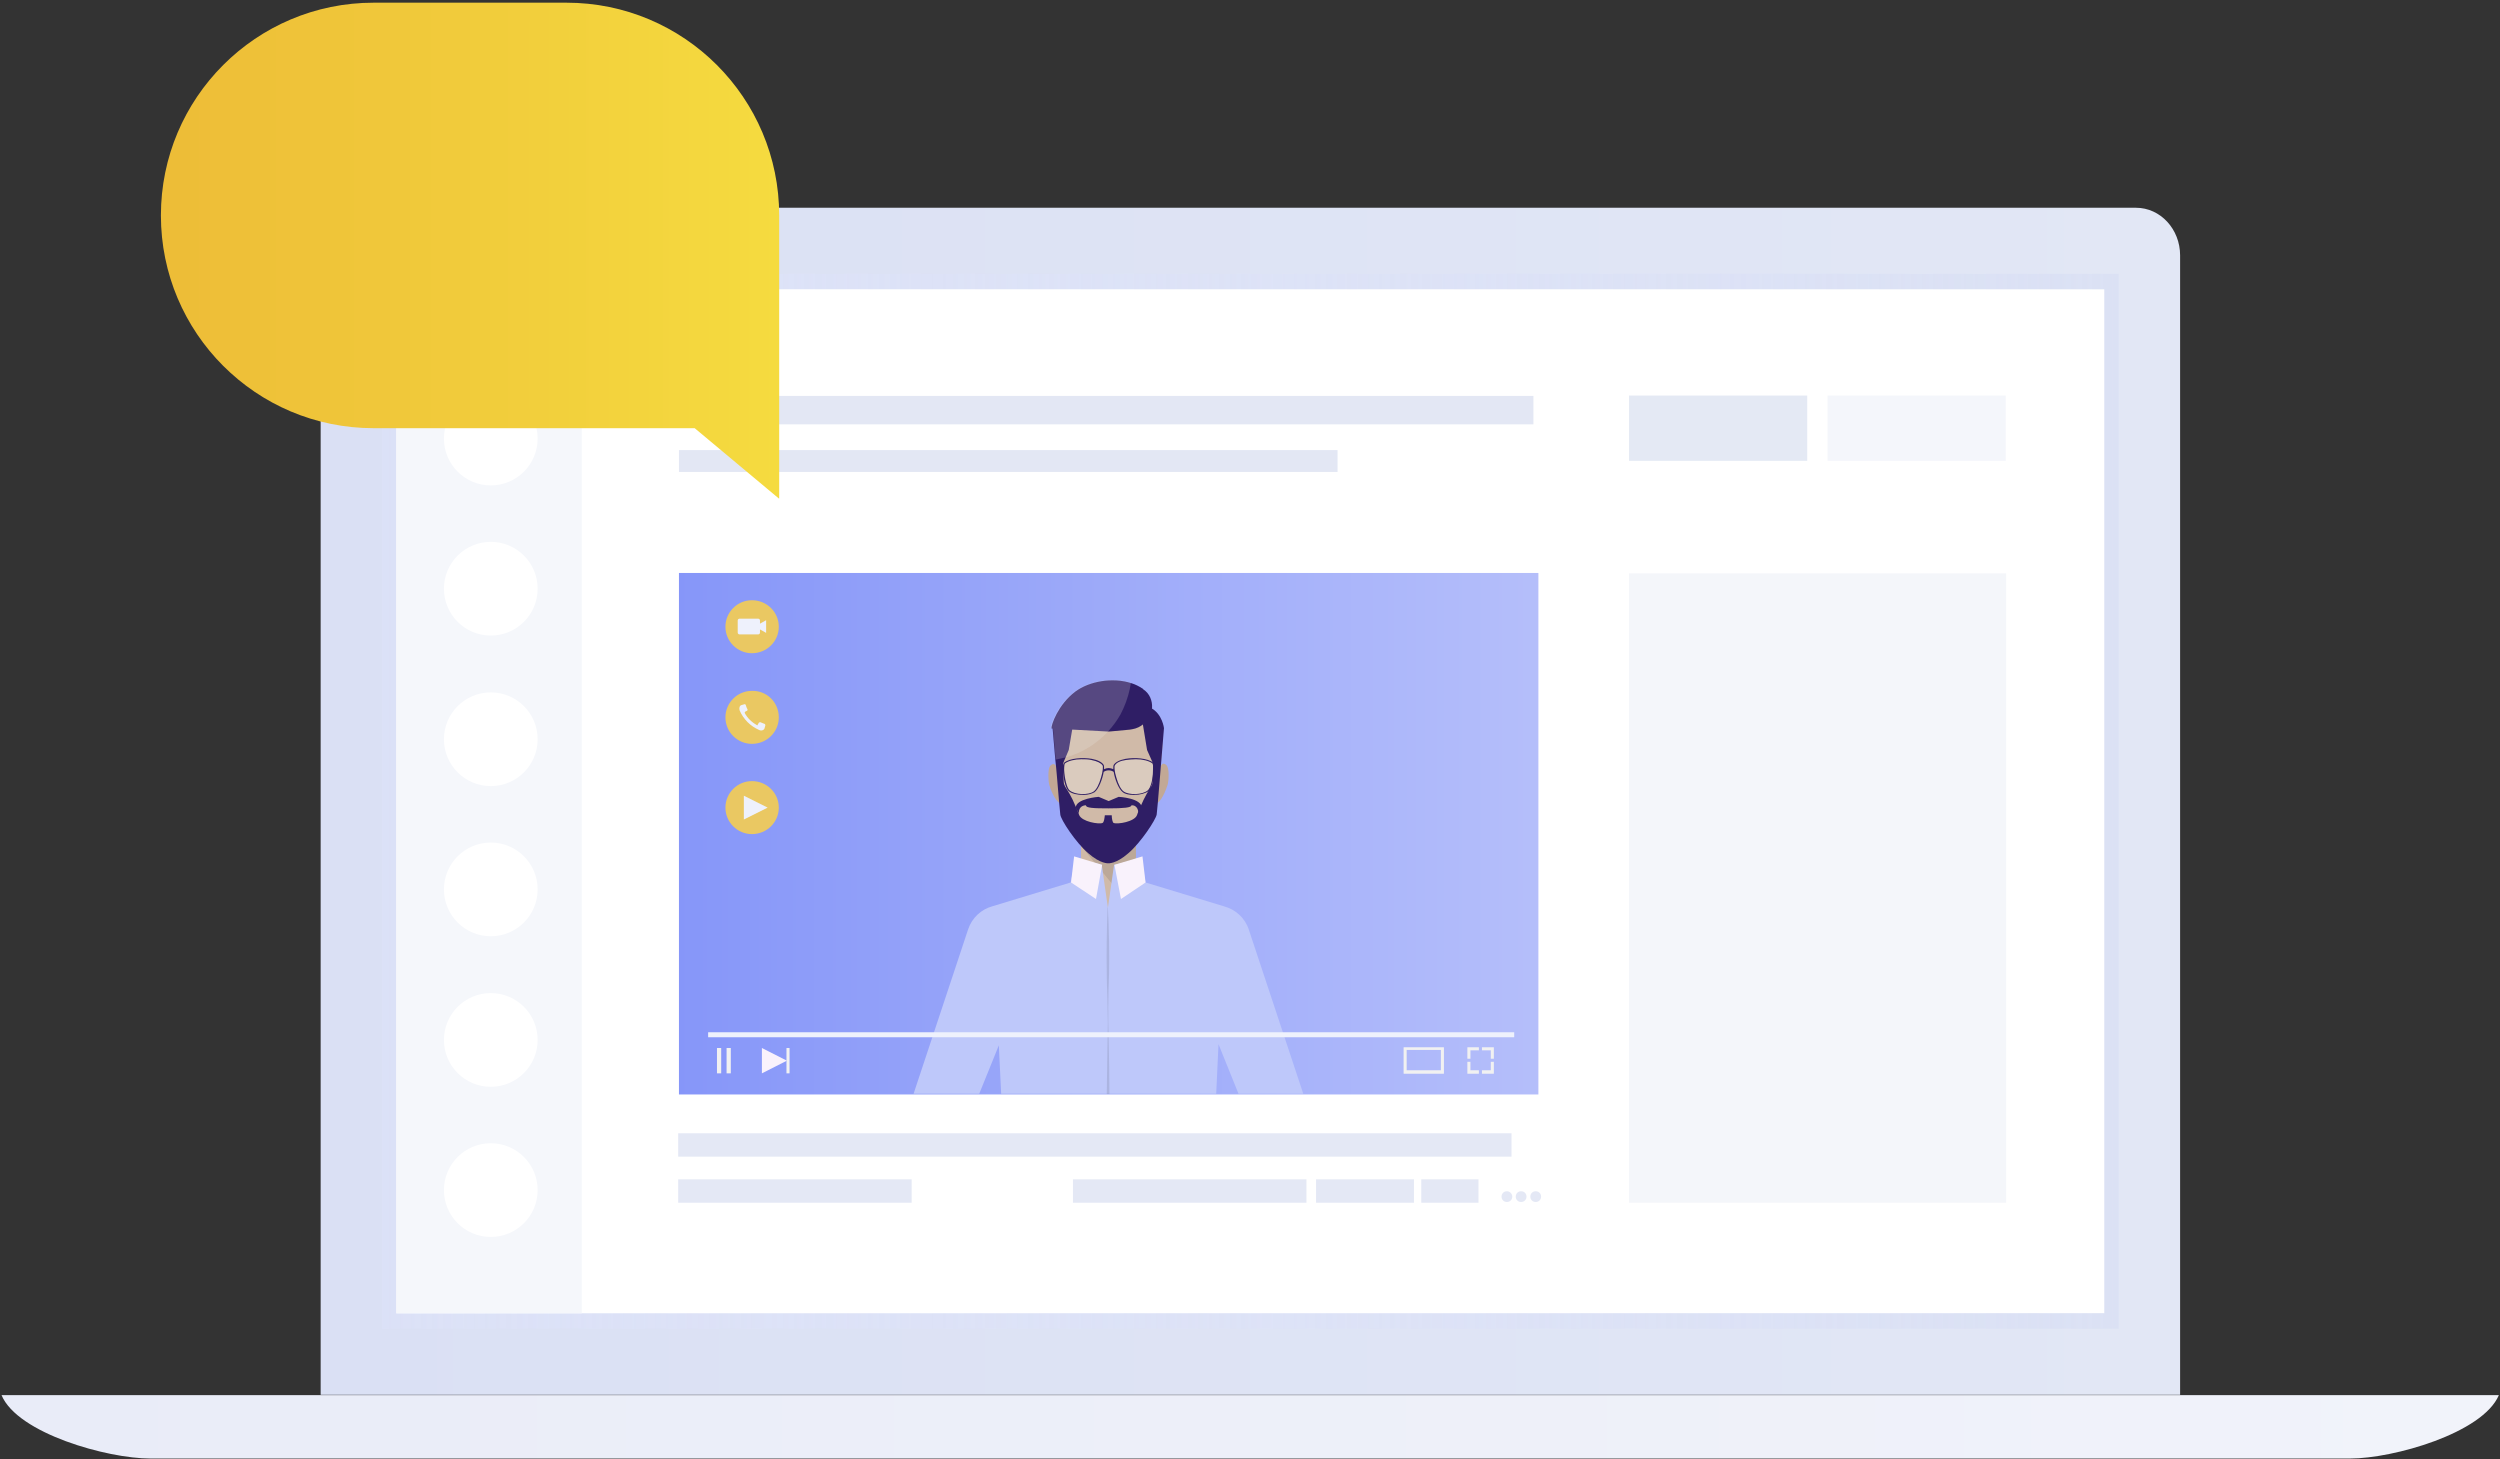 <svg width="651" height="380" fill="none" xmlns="http://www.w3.org/2000/svg"><rect width="100%" height="100%" fill="#333333" stroke="none"/><path d="M567.7 66.5c0-6.8-5.1-12.4-11.5-12.4H95c-6.3 0-11.5 5.5-11.5 12.4v296.7h484.2V66.5z" fill="url(#paint0_linear)"/><path d="M103.2 75.3V342H548V75.3H103.2z" fill="#fff"/><path d="M548 75.3V342H103.2V75.3H548zm3.7-4H99.5V346h452.2V71.3z" fill="url(#paint1_linear)"/><path opacity=".8" d="M400.6 149.2H176.8V285h223.8V149.2z" fill="url(#paint2_linear)"/><path d="M202.8 163.2c0 3.8-3.1 6.9-7 6.9-3.8 0-6.9-3.1-6.9-6.9 0-3.8 3.1-6.9 6.9-6.9 3.9 0 7 3.1 7 6.9z" fill="#EAC862"/><path d="M199.5 161.5l-1.6.9v-.8c0-.3-.2-.5-.5-.5h-4.8c-.3 0-.5.2-.5.5v3.1c0 .3.2.5.5.5h4.8c.3 0 .5-.2.5-.5v-.8l1.6.9v-3.3z" fill="#EEF1FC"/><path d="M202.8 186.8c0 3.8-3.1 6.9-7 6.9-3.8 0-6.9-3.1-6.9-6.9 0-3.8 3.1-6.9 6.9-6.9 3.9-.1 7 3 7 6.9z" fill="#EAC862"/><path d="M194.5 185.1c.2-.1.2-.3.1-.5-.2-.3-.3-.7-.4-1-.1-.2-.2-.3-.4-.2-.2.1-.5.1-.7.2-.5.1-.7.8-.5 1.4 1 2.3 2.8 4.1 5.1 5.1.6.3 1.3 0 1.4-.5.1-.2.1-.5.2-.7 0-.2-.1-.4-.2-.4-.4-.1-.7-.3-1-.4-.2-.1-.4 0-.5.1-.1.2-.2.4-.4.7-1.4-.8-2.6-1.9-3.3-3.3.1-.3.3-.4.6-.5z" fill="#EEF1FC"/><path d="M202.8 210.3c0 3.8-3.1 6.9-7 6.9-3.8 0-6.9-3.1-6.9-6.9 0-3.8 3.1-6.9 6.9-6.9 3.9 0 7 3.1 7 6.9z" fill="#EAC862"/><path d="M193.7 213.4v-6.2l6.2 3.1-6.2 3.1z" fill="#EEF1FC"/><path d="M295.8 215.6h-14.3V247h14.3v-31.4z" fill="#D0BAA8"/><path opacity=".1" d="M295.8 237.7l-14.3-17.4 14.3-4.7v22.1z" fill="#000"/><path d="M290.1 181h-2.8c-12.6.9-12.6 13.4-12.6 13.4.7 7.1 1.2 13.8 2.1 18.1 1.9 3.5 5.2 6.6 8.7 9.5 0 0 .9.6 3.2.5 2.3.1 3.2-.5 3.2-.5 3.5-2.9 6.8-6 8.7-9.5.9-4.4 1.4-11 2.1-18.1 0-.1-.4-12.6-12.6-13.4z" fill="#D0BAA8"/><path d="M276.5 209.2h-.2c-.1 0-.3-.1-.4-.1-1.2-.7-2.4-3.6-2.7-4.8-.1-.4-.2-1.3-.2-2.3 0-1.1.1-2.3.6-2.7.9-.8 1.3 0 1.5.5.1.2.1.4.1.4l.2 1.1.1.7 1 7.2zm25.6-9.1s.3-2 1.6-.9c.9.8.6 4.2.4 5-.4 1.4-1.9 5.2-3.3 5l1.3-9.1z" fill="#C2A895"/><path d="M303.1 189.6l-.8 9.8-.8 9.6-.3 3.1c-.2 1.3-4.1 7.3-7.4 10.1-3.2 2.8-5.2 2.6-5.2 2.6s-2 .2-5.2-2.6c-3.3-2.8-7.2-8.8-7.3-10.1l-.3-3.1-.6-7.1-.2-2.2-.2-1.9-.7-8.1v-.1s.4-3 2.6-4.8c.2.4.5.7.7 1.1 1 1.4 2 2.7 2 2.7l-.2 1.4-.9 5.3s-.4.9-.8 1.9c-.3.6-.5 1.2-.7 1.7l.1 2.9.1 1.8c0 .5.2.9.4 1.3.5.8 1.6 2.4 2.7 5.1.3.6.5 1.2.8 1.9 0 .1.1.2.1.3.7 1.8 5.2 2.5 6.1 2.1.4-.2.5-1.2.6-2h1.8c0 .8.2 1.9.5 2 1 .4 5.5-.3 6.1-2.1 0-.1.1-.2.1-.3.3-.7.5-1.3.8-1.9 1.1-2.6 2.2-4.3 2.7-5.1.3-.4.4-.8.4-1.3l.2-4.7c-.6-1.3-1.6-3.6-1.6-3.6l-1.1-6.7s.7-1.6 1.5-3.1c.2-.4.4-.7.7-1.1 2.9 1.6 3.3 5.2 3.3 5.2z" fill="#2F1E65"/><path d="M297.3 210.4c.1-2.6-6-2.9-6-2.9l-2.6 1.1-2.6-1.1s-6 .4-6 2.9l.9 1.5c-.2-.5 0-2.2 1.8-2.2-.1.7 2 .8 5.9.8 3.9 0 6-.2 5.9-.8 1.7-.1 1.9 1.7 1.8 2.2l.9-1.5zm2.7-26.1c0 .5-.1 1-.3 1.5-.3 1-1 2-1.9 2.7-.8.7-1.8 1.2-3 1.4-.2 0-.4.1-.6.1l-5.4.5h-.1l-9.2-.5-3.8-.2-1.3-.1h-.6c-.1-.9 1.7-6.2 6.2-9.6 3.6-2.7 9.7-3.8 14.6-2.2 1 .3 2 .8 2.9 1.4.1 0 .2.1.2.2 1.7 1.1 2.4 3 2.3 4.8z" fill="#2F1E65"/><path opacity=".2" d="M294.5 177.8c-.1.6-.2 1.1-.3 1.6-.5 2.3-1.3 4.5-2.4 6.6-.9 1.6-2 3.1-3.2 4.4-2.9 3.2-6.7 5.6-11 6.8l-2.7.6-.7-8.1h-.6c-.1-.9 1.7-6.2 6.2-9.6 3.7-2.8 9.8-3.9 14.7-2.3z" fill="#F1F1F1"/><path opacity=".3" d="M300.3 200.5c-.1 2.1-.6 4.7-1.4 5.3-1.4 1.2-4.9 1.3-6.3.3-.7-.5-1.4-1.8-1.9-3.6-.5-1.6-.6-2.9-.4-3.2.4-.7 1.4-1.2 2.9-1.4.8-.1 1.7-.2 2.6-.2 1.7 0 3.4.4 4.3 1.1.1.1.2.6.2 1.7zm-23.2 0c.1 2.1.6 4.7 1.4 5.3 1.4 1.2 4.9 1.3 6.3.3.7-.5 1.4-1.8 1.9-3.6.5-1.6.6-2.9.4-3.2-.4-.7-1.4-1.2-2.9-1.4-.8-.1-1.7-.2-2.6-.2-1.7 0-3.4.4-4.3 1.1-.1.1-.2.6-.2 1.7z" fill="#F1F1F1"/><path d="M300.6 199.4c0-.2 0-.4-.1-.5 0-.2-.1-.3-.2-.3-1.5-1.2-4.8-1.4-7.2-1-1.6.3-2.7.9-3.1 1.6-.1.2-.1.6-.1 1.1-.4-.2-.9-.3-1.2-.3-.4 0-.8.1-1.2.3 0-.5 0-.9-.1-1.1-.4-.7-1.5-1.3-3.1-1.6-2.4-.4-5.7-.2-7.2 1-.1.1-.1.2-.2.3 0 .1-.1.3-.1.5v1.1c0 1.8.6 4.8 1.5 5.5.8.7 2.3 1 3.7 1h.2c1.1 0 2.1-.3 2.8-.7 1.1-.8 2.1-3.5 2.4-5.3.4-.3.9-.4 1.3-.4s.9.1 1.3.4c.3 1.9 1.3 4.5 2.4 5.3.6.5 1.7.7 2.8.7h.2c1.4 0 2.9-.4 3.7-1 .9-.8 1.4-3.8 1.5-5.5v-1.1zm-13.9 3.1c-.5 1.8-1.2 3.1-1.9 3.6-1.4 1-4.9.9-6.3-.3-.7-.6-1.3-3.2-1.4-5.3 0-1.1.1-1.6.2-1.7.9-.7 2.6-1.1 4.3-1.1.9 0 1.8 0 2.6.2 1.5.3 2.5.8 2.9 1.4.2.2.1 1.6-.4 3.2zm12.2 3.3c-1.4 1.2-4.9 1.3-6.3.3-.7-.5-1.4-1.8-1.9-3.6-.5-1.6-.6-2.9-.4-3.2.4-.7 1.4-1.2 2.9-1.4.8-.1 1.7-.2 2.6-.2 1.7 0 3.4.4 4.3 1.1.1.1.2.6.2 1.7 0 2-.6 4.6-1.4 5.3z" fill="#2F1E65"/><path d="M339.4 284.9l-14.2-42.8c-1-3.1-3.5-5.3-6.5-6.1l-20.4-6.2-1.1-6.2-7.1 1.6-1.6 11.2-1.6-11.2-6.8-1.5-1.3 6.1-20.4 6.2c-2.9.8-5.3 3-6.3 6l-14.2 42.8H255l5.1-12.6.6 12.6h56l.6-12.9 5.2 12.9h16.9v.1z" fill="#BEC8FA"/><path d="M287 225.2l-1.6 8.9-6.5-4.3.8-6.8 7.3 2.2zm3.2 0l1.7 8.9 6.4-4.3-.8-6.8-7.3 2.2z" fill="#F9F2FC"/><path opacity=".1" d="M288.4 270.8c-.1 4.7-.1 9.4-.2 14.1h.7c0-4.7-.1-9.4-.2-14.1-.1-2.9-.1-5.8-.1-8.6 0-2.9.1-5.8.2-8.6.1-5.8 0-11.5-.3-17.3h-.1c-.2 5.8-.3 11.5-.2 17.3 0 2.9.2 5.8.2 8.6.1 2.8.1 5.7 0 8.6z" fill="#000"/><path d="M394.3 268.8H184.4v1.3h209.9v-1.3z" fill="#EEF1FC"/><path d="M376 279.6h-10.5v-6.9H376v6.9zm-9.7-.9h8.9v-5.3h-8.9v5.3zm16.6-3v-2.2h2.2v-.8h-3v3h.8zm3-2.2h2.3v2.2h.8v-3h-3.1v.8zm2.3 3v2.2h-2.3v.9h3.1v-3.1h-.8zm-3.1 2.2h-2.2v-2.2h-.8v3.1h3v-.9z" fill="#F1F1F1"/><path d="M198.4 279.5v-6.6l6.5 3.3-6.5 3.3z" fill="#F9F2FC"/><path d="M205.6 272.9h-.8v6.6h.8v-6.6zm-17.8 0h-1.1v6.6h1.1v-6.6zm2.5 0h-1.1v6.6h1.1v-6.6z" fill="#F1F1F1"/><path d="M151.5 75.3h-48.3V342h48.3V75.3z" fill="#F5F7FB"/><path d="M393.6 295.1h-217v6.1h217v-6.1zm-156.2 12h-60.8v6.1h60.8v-6.1zm102.8 0h-60.8v6.1h60.8v-6.1zm28 0h-25.5v6.1h25.5v-6.1zm16.8 0h-14.9v6.1H385v-6.1zm8.8 4.5c0 .8-.6 1.4-1.4 1.4-.8 0-1.4-.6-1.4-1.4 0-.8.6-1.4 1.4-1.4.7 0 1.4.6 1.4 1.4zm3.7 0c0 .8-.6 1.4-1.4 1.4-.8 0-1.4-.6-1.4-1.4 0-.8.6-1.4 1.4-1.4.8 0 1.4.6 1.4 1.4zm3.8 0c0 .8-.6 1.4-1.4 1.4-.8 0-1.4-.6-1.4-1.4 0-.8.6-1.4 1.4-1.4.8 0 1.4.6 1.4 1.4z" fill="#E4E8F5"/><path d="M612 379.8H39.1c-11.1 0-34.5-6.5-38.7-16.5h650.3c-4.2 9.9-27.5 16.5-38.7 16.5z" fill="url(#paint3_linear)"/><path d="M127.8 322.1c6.738 0 12.2-5.462 12.2-12.2 0-6.738-5.462-12.2-12.2-12.2-6.738 0-12.2 5.462-12.2 12.2 0 6.738 5.462 12.2 12.2 12.2zm0-39.1c6.738 0 12.2-5.462 12.2-12.2 0-6.738-5.462-12.2-12.2-12.2-6.738 0-12.2 5.462-12.2 12.2 0 6.738 5.462 12.2 12.2 12.2zm0-39.2c6.738 0 12.2-5.462 12.2-12.2 0-6.738-5.462-12.2-12.2-12.2-6.738 0-12.2 5.462-12.2 12.2 0 6.738 5.462 12.2 12.2 12.2zm0-39.1c6.738 0 12.2-5.462 12.2-12.2 0-6.738-5.462-12.2-12.2-12.2-6.738 0-12.2 5.462-12.2 12.2 0 6.738 5.462 12.2 12.2 12.2zm0-39.2c6.738 0 12.2-5.462 12.2-12.2 0-6.738-5.462-12.2-12.2-12.2-6.738 0-12.2 5.462-12.2 12.2 0 6.738 5.462 12.2 12.2 12.2zm0-39.1c6.738 0 12.2-5.462 12.2-12.2 0-6.738-5.462-12.2-12.2-12.2-6.738 0-12.2 5.462-12.2 12.2 0 6.738 5.462 12.2 12.2 12.2z" fill="#fff"/><path d="M399.3 103.1H176.8v7.4h222.5v-7.4zm-51 14.1H176.8v5.7h171.5v-5.7z" fill="#E3E7F4"/><path d="M522.3 103h-46.4v17h46.4v-17z" fill="#F4F6FB"/><path d="M470.6 103h-46.4v17h46.4v-17z" fill="#E4E9F4"/><path d="M202.8 129.8l-21.9-18.3H97.3c-30.6 0-55.4-24.8-55.4-55.4C41.9 25.5 66.7.7 97.3.7h50.2c30.6 0 55.4 24.8 55.4 55.4v73.7h-.1z" fill="url(#paint4_linear)"/><path d="M522.4 149.3h-98.2v163.9h98.2V149.3z" fill="#F4F6FA"/><defs><linearGradient id="paint0_linear" x1="83.469" y1="208.693" x2="567.689" y2="208.693" gradientUnits="userSpaceOnUse"><stop stop-color="#DAE0F4"/><stop offset="1" stop-color="#E2E7F5"/></linearGradient><linearGradient id="paint1_linear" x1="99.425" y1="208.682" x2="551.728" y2="208.682" gradientUnits="userSpaceOnUse"><stop stop-color="#DEE3FC" stop-opacity=".36"/><stop offset="1" stop-color="#DBE1F4"/></linearGradient><linearGradient id="paint2_linear" x1="176.785" y1="217.136" x2="400.553" y2="217.136" gradientUnits="userSpaceOnUse"><stop stop-color="#687CF7"/><stop offset="1" stop-color="#A2AEF9"/></linearGradient><linearGradient id="paint3_linear" x1=".448" y1="371.5" x2="650.71" y2="371.5" gradientUnits="userSpaceOnUse"><stop stop-color="#E9ECF8"/><stop offset="1" stop-color="#F1F3FA"/></linearGradient><linearGradient id="paint4_linear" x1="41.793" y1="65.216" x2="202.801" y2="65.216" gradientUnits="userSpaceOnUse"><stop stop-color="#EDBC37"/><stop offset="1" stop-color="#F5DB3F"/></linearGradient></defs></svg>